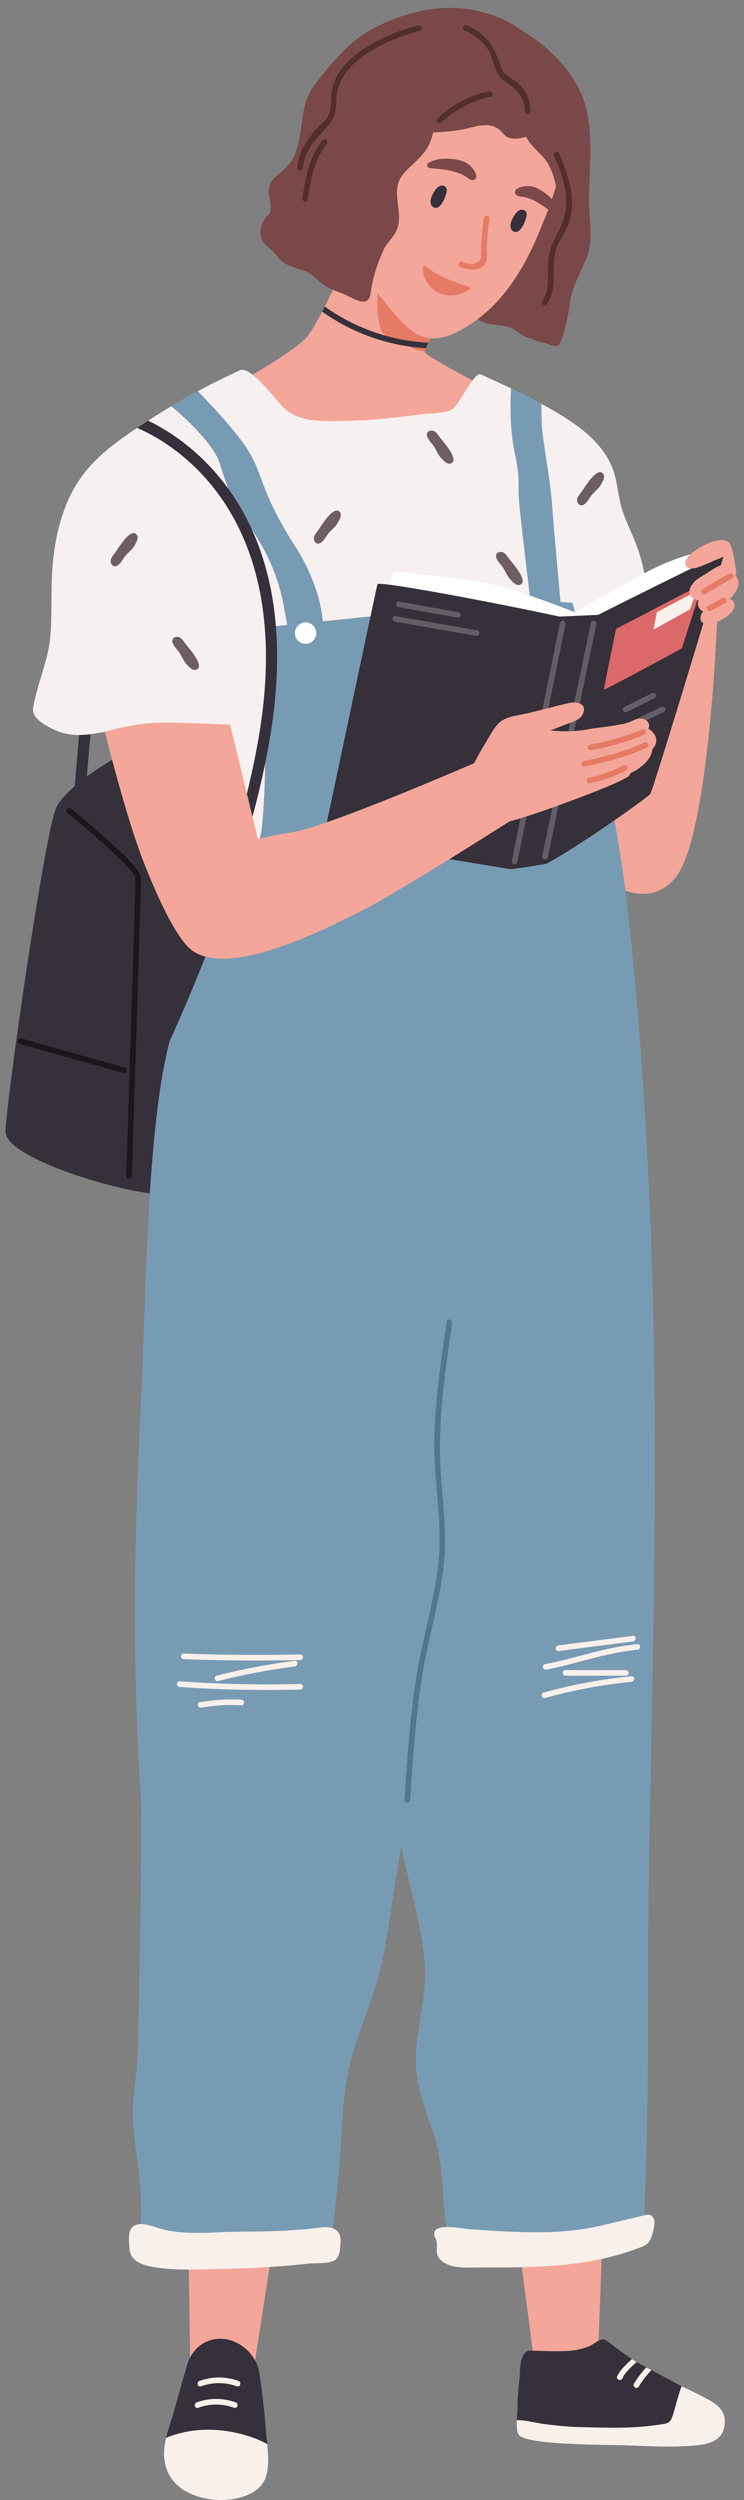 <?xml version="1.0" encoding="utf-8"?>
<!-- Generator: Adobe Illustrator 25.2.0, SVG Export Plug-In . SVG Version: 6.00 Build 0)  -->
<svg version="1.1" id="레이어_1" xmlns="http://www.w3.org/2000/svg" xmlns:xlink="http://www.w3.org/1999/xlink" x="0px"
	 y="0px" viewBox="0 0 158.71 532.76" style="enable-background:new 0 0 158.71 532.76;" xml:space="preserve">
<rect x="0" y="0" width="158.71" height="532.76" fill="#808080" stroke="none"/>
<style type="text/css">
	.st0{fill:#F3A699;}
	.st1{fill:#35303A;}
	.st2{fill:#F8F0EB;}
	.st3{fill:#1A161C;}
	.st4{fill:#7A4848;}
	.st5{fill:#E57A65;}
	.st6{fill:#F7F0F0;}
	.st7{fill:#789BB4;}
	.st8{fill:#522E2E;}
	.st9{fill:#FFFFFF;}
	.st10{fill:#DB6969;}
	.st11{fill:#635E66;}
	.st12{fill:#507691;}
	.st13{fill:#6F5E61;}
</style>
<g>
	<g>
		<polygon class="st0" points="60.96,460.68 54.27,504 40.56,502.82 39.85,455.19 39.85,428.64 		"/>
	</g>
	<g>
		<polygon class="st0" points="129.24,458.04 127.56,501.85 113.81,502.25 107.63,455.02 104.58,428.64 		"/>
	</g>
	<g>
		<path class="st1" d="M57.01,520.84c-0.13-1.31-0.3-2.59-0.37-3.75c-0.26-4.16-1.41-12.99-1.71-12.99
			c-2.73-6.65-11.48-8.04-14.66-1.15c-0.23,0.48-2.28,7.65-3.09,10.67c-0.51,1.9-1.27,3.88-1.75,5.88c-0.31,1.29-0.5,2.61-0.43,3.92
			c0.32,5.71,4.77,8.47,9.94,9.2c4.01,0.57,10.65-0.42,11.9-5.14C57.37,525.49,57.23,523.13,57.01,520.84z"/>
	</g>
	<g>
		<path class="st1" d="M154.48,517.26c-0.57,2.96-3.42,3.65-6.26,3.89c-4.91,0.41-8.71,0.2-13.6,0c-5.3-0.22-23.09,0.02-24.08-2.45
			c-0.32-0.81-0.35-1.92-0.3-2.98c0.05-0.89,0.13-1.77,0.14-2.49c0.05-2.53,0.16-3.86,0.44-6.37c0.17-1.58-0.07-5.23,1.86-5.89
			c0.1-0.16,6.44,0.3,9.36-0.06c1.29-0.16,2.5-0.44,3.69-0.95c0.98-0.42,1.92-1.42,2.98-1.44c0.72,0,2.93,2.17,6.08,4.21
			c0.32,0.22,0.67,0.42,1.02,0.62c0.44,0.28,0.91,0.54,1.39,0.79c0.17,0.08,0.4,0.2,0.67,0.36c0.31,0.16,0.68,0.36,1.09,0.57
			c2.26,1.21,5.7,3.07,6.47,3.44c1.9,0.91,3.81,1.81,5.66,2.81C153.79,512.79,155.04,514.46,154.48,517.26z"/>
	</g>
	<g>
		<path class="st2" d="M151.09,511.34c-1.86-1.01-3.76-1.91-5.67-2.82c-0.36,0.62-1.52,4.98-1.81,5.9
			c-0.61,2.05-1.04,1.98-2.99,2.28c-5.65,0.89-11.23,0.66-16.96,0.52c-2.61-0.06-5.19-0.34-7.78-0.68c-1.58-0.22-3.79-0.8-5.64-0.82
			c-0.05,1.06-0.03,2.16,0.3,2.97c0.99,2.48,18.78,2.24,24.08,2.46c4.91,0.2,8.7,0.4,13.61,0c2.84-0.24,5.69-0.94,6.27-3.9
			C155.04,514.45,153.79,512.79,151.09,511.34z"/>
	</g>
	<g>
		<path class="st2" d="M135.81,503.36c-1.11,0.99-2.51,2.23-3.01,3.44c-0.3,0.71-1.44,0.35-1.15-0.37c0.57-1.41,2.05-2.63,3.14-3.69
			C135.11,502.95,135.46,503.15,135.81,503.36z"/>
	</g>
	<g>
		<path class="st2" d="M138.96,505.08c-1.03,1.07-1.93,2.24-2.72,3.52c-0.38,0.67-1.4,0.01-0.99-0.65c0.75-1.25,1.63-2.39,2.62-3.45
			C138.18,504.66,138.55,504.87,138.96,505.08z"/>
	</g>
	<g>
		<path class="st2" d="M57.01,520.84c-0.93-0.51-1.9-0.96-2.83-1.29c-6.07-2.22-12.81-2.48-18.75-0.05
			c-0.31,1.29-0.5,2.61-0.43,3.92c0.32,5.71,4.77,8.47,9.94,9.2c4.01,0.57,10.65-0.42,11.9-5.14
			C57.37,525.49,57.23,523.13,57.01,520.84z"/>
	</g>
	<g>
		<path class="st2" d="M50.26,511.95c-2.72-0.98-5.58-0.98-8.3,0c-0.72,0.26-0.41,1.42,0.32,1.15c2.54-0.91,5.12-0.91,7.66,0
			C50.67,513.36,50.98,512.2,50.26,511.95z"/>
	</g>
	<g>
		<path class="st2" d="M50.86,507.38c-2.72-0.98-5.58-0.98-8.3,0c-0.72,0.26-0.41,1.42,0.32,1.15c2.54-0.91,5.12-0.91,7.66,0
			C51.27,508.79,51.58,507.63,50.86,507.38z"/>
	</g>
	<g>
		<path class="st1" d="M25.94,160.78c0,0-11.58,6.22-13.97,11.41S1.19,235.26,1.19,241.25c0,5.99,29.14,14.37,35.32,13.17
			c6.19-1.2,25.75-67.46,20.36-68.06C51.48,185.76,25.94,160.78,25.94,160.78z"/>
	</g>
	<g>
		<path class="st3" d="M26.44,228.67c-0.05,0-0.11-0.01-0.16-0.02l-22.05-6.19c-0.32-0.09-0.5-0.42-0.41-0.74
			c0.09-0.32,0.42-0.5,0.74-0.42l22.05,6.19c0.32,0.09,0.5,0.42,0.41,0.74C26.94,228.5,26.7,228.67,26.44,228.67z"/>
	</g>
	<g>
		<path class="st0" d="M153.02,131.03c0,0-1.63,47.45-9.04,56.13c-7.41,8.68-18.64-2.4-18.64-2.4l7.57-49.08L153.02,131.03z"/>
	</g>
	<g>
		<path class="st0" d="M152.59,115.28c0,0,2.22-0.66,3.02,0.44c0.8,1.1,1.4,5.89,1.4,5.89s-4.34-0.38-4.34-0.46
			C152.67,121.05,152.59,115.28,152.59,115.28z"/>
	</g>
	<g>
		
			<rect x="0.43" y="152.24" transform="matrix(0.084 -0.997 0.997 0.084 -136.176 158.744)" class="st1" width="35.64" height="2.4"/>
	</g>
	<g>
		<path class="st4" d="M121.22,34.16c-0.11-0.23-0.44-0.35-0.68-0.28c-4.2,1.38-6.6,6.14-8.91,9.59c-3.18,4.74-5.59,9.35-7.49,14.72
			c-0.81,2.29-2.57,4.72-2.92,7.12c-0.16,1.08,0.1,2.22,1.03,2.89c1.81,1.29,4.69,0.81,6.7,1.69c2,0.87,2.52,2.22,4.89,2.27
			c0.38,0.01,0.58-0.28,0.58-0.58c0.22-0.01,0.42-0.14,0.46-0.43c0.93-6.7,4.49-12.53,6.28-18.99
			C122.72,46.59,123.87,39.54,121.22,34.16z"/>
	</g>
	<g>
		<path class="st0" d="M95.63,94.26c-4.69,2.96-19.57,2.19-28.5,1.25c-8.92-0.93-21.6-10.96-21.6-10.96s16.2-8.68,19.69-12.48
			c0.91-0.99,2.17-3.09,3.5-5.65c0.19-0.35,0.37-0.71,0.56-1.08c3.63-7.16,7.64-17.03,7.26-17.42l4.48,4.56l8.19,8.33l5.48,5.58
			c0,0-0.32,0.6-0.79,1.51c-0.73,1.41-1.82,3.56-2.54,5.14c-0.2,0.44-0.38,0.85-0.5,1.17c-0.11,0.26-0.18,0.48-0.22,0.63
			c-0.01,0.07-0.02,0.12-0.02,0.16c0,0.93,14.56,8.29,15.35,8.92C106.74,84.55,100.33,91.29,95.63,94.26z"/>
	</g>
	<g>
		<path class="st5" d="M90.26,63.06c-0.25-0.4-0.6-1.21-1.05-2.24c-1.67-3.92-4.55-10.9-7.2-9.58c-0.48,0.23-0.79,0.68-0.99,1.24
			c-0.64,1.74-0.25,4.61-0.28,5.75c-0.1,3.47-0.54,7.41,0.19,10.83c0.51,2.43,1.74,2.84,3.86,3.44c1.57,0.44,2.47,1.36,3.86,1.97
			c0.61,0.26,1.3,0.35,2,0.38c0.23-1,2.14-4.8,3.26-6.94v-0.01C92.6,66.41,91.28,64.72,90.26,63.06z"/>
	</g>
	<g>
		<path class="st0" d="M117.22,21.01c-1.54-2.51-3.84-4.14-6.49-5.07c-3.2-3.13-7.12-5.44-11.7-5.95
			c-6.25-0.71-11.24,2.54-15.64,6.63c-4.85,4.51-7.05,9.83-8.55,16.19c-1.34,5.74-3.75,13.97-0.17,19.36
			c0.07,0.11,0.17,0.17,0.26,0.22c0.38,4.07,3.08,7.35,5.8,10.39c2.77,3.08,6.37,8.81,10.93,9.3c3.9,0.42,8.33-2.54,11.24-4.85
			c5.13-4.11,9.08-10.61,11.58-16.5c0.81-1.93,1.68-3.96,2.47-6.06c0.28-0.73,0.54-1.48,0.8-2.24
			C120.16,35.37,121.34,27.74,117.22,21.01z"/>
	</g>
	<g>
		<path class="st6" d="M141.3,138.14c-2.79-6.38-2.87-13.4-4.85-20.01c-0.97-3.25-2.65-6.2-3.7-9.42c-0.98-3.01-0.98-6.24-2.19-9.18
			c-1.81-4.38-5.53-7.62-9.42-10.14c-1.83-1.2-3.72-2.3-5.65-3.33c-2.12-1.17-4.29-2.25-6.48-3.29c-2.13-1.02-4.29-2-6.42-2.97
			c-1.48-0.67-4.69,6.72-6.25,7.51c-1.66,0.85-4.75,0.73-6.6,0.98c-5.13,0.71-10.26,1.28-15.44,1.38
			c-4.75,0.1-10.71,0.62-14.15-3.15c-1.7-1.84-6.71-8.45-8.86-7.66c-0.55,0.2-1.09,0.51-1.65,0.78c-1.92,0.89-3.82,1.83-5.7,2.8
			c-0.2,0.11-0.42,0.22-0.62,0.34c-0.37,0.19-0.74,0.4-1.11,0.6c-1.93,1.01-3.82,2.08-5.69,3.21c-0.48,0.29-0.95,0.57-1.42,0.86
			c-1.03,0.62-2.05,1.26-3.05,1.92c-0.14,0.1-0.3,0.19-0.44,0.29c-0.79,0.51-1.59,1.02-2.37,1.54c-5.51,3.64-10.69,7.58-13.84,13.6
			c-2.55,4.85-3.71,10.31-4.18,15.73c-0.42,4.93-0.07,9.88-0.46,14.8c-0.42,5.46-2.83,10.25-3.7,15.57c-0.4,2.33,3.3,4.08,4.97,4.8
			c5.29,2.28,10.19-0.32,15.5-0.34c3.68-0.01,7.3,0.85,10.98,0.8c2.19-0.04,4.36-0.24,6.51-0.59c1.26,3.36,1.13,7.12,1.62,10.74
			c0.57,4.22,2.04,8.31,3.45,12.36c0.36,1.03,0.72,2.05,1.05,3.08c0.06,0.22,0.22,0.34,0.38,0.38c0.17,0.05,0.36,0.02,0.5-0.06
			c0.13,0.04,0.28,0.02,0.42-0.07c3.1-1.89,4.48-5.05,6.56-7.89c1.39-1.88,3.08-3.48,4.84-5.01c1.98-1.71,4.23-3.93,6.77-4.75
			c2.71-0.87,5.16,0.56,7.72,1.25c1.94,0.51,3.95,0.68,5.95,0.63c4.37-0.13,8.81-1.17,13.02-2.29c3.7-0.98,6.92-2.44,9.6-5.22
			c0.97-1.01,1.74-2.13,3.2-2.6c0.95-0.3,1.94-0.06,2.9-0.29c1.57-0.37,2.85-1.11,3.99-2.25c3.22-3.22,4.18-7.63,8.39-10.01
			c4.6-2.6,10.23-3.87,15.41-4.53C141.26,138.98,141.49,138.59,141.3,138.14z"/>
	</g>
	<g>
		<path class="st7" d="M119.74,130.09c0,0-2.1-0.06-2.39,0c-0.3,0.05-4.17-1.8-4.17-1.8s-1.82-14.97-2.36-20.36
			c-0.54-5.39,0.34-4.99-1.05-11.58c-1.08-5.09-0.9-11.1-0.75-13.59c2.19,1.04,4.36,2.12,6.48,3.29c0,1.31,0.01,2.84,0.07,4.31
			c0.16,3.59,1.78,11.38,2.2,17.21C118.15,112.96,119.74,130.09,119.74,130.09z"/>
	</g>
	<g>
		<path class="st1" d="M95.25,40.99c0-0.01,0.01-0.03,0.01-0.04c0-0.02,0-0.04,0.01-0.06c0.05-0.32,0.05-0.61-0.07-0.84
			c-0.14-0.29-0.44-0.48-0.98-0.5c-0.29-0.01-0.52,0.13-0.72,0.27c-0.99,0.73-2.48,3.47-1.08,4.32
			C93.87,45.02,95.03,42.07,95.25,40.99z"/>
	</g>
	<g>
		<path class="st1" d="M112.3,46.13c0-0.01,0.01-0.03,0.01-0.04c0-0.02,0-0.04,0.01-0.06c0.05-0.32,0.05-0.61-0.07-0.84
			c-0.14-0.29-0.44-0.48-0.98-0.5c-0.29-0.01-0.52,0.13-0.72,0.27c-0.99,0.73-2.48,3.47-1.08,4.32
			C110.92,50.16,112.08,47.21,112.3,46.13z"/>
	</g>
	<g>
		<path class="st5" d="M103.86,52.3c0.1-1.91,0.28-3.81,0.52-5.71c0.1-0.76-1.1-0.76-1.2,0c-0.22,1.77-0.4,3.54-0.5,5.33
			c-0.04,0.73,0.02,1.57-0.09,2.29c0.17,0.94-0.28,1.6-1.35,1.97c-0.9,0.18-1.74,0.05-2.52-0.39c-0.69-0.34-1.3,0.7-0.6,1.03
			c1.52,0.74,4.26,1.11,5.37-0.6C104.14,55.22,103.8,53.44,103.86,52.3z"/>
	</g>
	<g>
		<path class="st5" d="M91.41,57.23c-1.37-1.05-1.25-0.38-1.21,0.29c0.12,2.17,1.86,4.51,4.12,5.2c1.92,0.58,4.5,0.05,6.08-1.26
			C100.82,61.11,94.86,59.87,91.41,57.23z"/>
	</g>
	<g>
		<path class="st4" d="M101.56,37.22c-0.48-1.42-1.78-2.6-3.22-2.99c-2.08-0.57-5.02-0.7-6.93,0.48c-0.53,0.33-0.27,1.06,0.3,1.12
			c1.69,0.17,3.41,0.27,5.06,0.71c0.81,0.22,1.6,0.52,2.33,0.93c0.47,0.27,0.92,0.72,1.47,0.87
			C101.29,38.54,101.8,37.94,101.56,37.22z"/>
	</g>
	<g>
		<path class="st4" d="M117.76,42.44c-0.26,0.75-0.53,1.51-0.8,2.24c-0.84-0.62-1.69-1.23-2.62-1.74c-0.74-0.4-1.52-0.71-2.34-0.91
			c-0.54-0.12-1.17-0.1-1.68-0.36c-0.65-0.35-0.61-1.13,0.05-1.48c1.33-0.72,3.08-0.68,4.39,0
			C115.77,40.72,116.87,41.51,117.76,42.44z"/>
	</g>
	<g>
		<path class="st4" d="M125.75,45.39c-0.4-7.01,0.9-14.07-0.42-21.03c-0.66-3.45-2.18-6.64-4.33-9.41
			c-1.08-1.38-2.28-2.65-3.56-3.85c-0.66-0.62-1.34-1.22-2.03-1.8c-1.31-1.11-2.94-1.99-4.35-3c-1.55-1.11-3.25-2-5.01-2.7
			c-3.48-1.37-7.27-2.04-11.01-1.91C89.81,1.87,84.3,3.61,79.68,6.02c-2.64,1.37-4.94,3.3-7,5.43c-1.02,1.05-1.98,2.15-2.92,3.27
			c-1.34,1.61-2.71,3.25-3.72,5.09c-0.9,1.65-1.26,3.53-1.53,5.36c-0.55,3.72-0.73,7.91-3.62,10.68c-1.68,1.61-3.46,2.26-3.56,4.96
			c-0.03,0.73,0.27,1.3,0.29,2c0.02,0.68,0.21,1.4,0.1,2.08c-0.15,0.93-0.7,0.91-1.13,1.68c-0.52,0.93-0.97,1.57-1.02,2.68
			c-0.14,2.9,1.92,3.19,3.45,5.23c1.59,2.12,3.21,2.34,5.63,3.13c1.94,0.63,2.76,1.93,4.31,3.02c1.18,0.83,2.55,1.34,3.89,1.83
			c2.26,0.83,5.72,3.66,6.22-0.04c0.45-3.32,1.33-5.95,2.68-9.01c0.95-2.16,2.85-3.15,3.27-5.73c0.56-3.39-1.51-7.25,0.76-10.26
			c1.57-2.08,3.9-3.48,5.3-5.78c0.64-1.05,1.02-2.21,1.33-3.41c1.94-0.08,3.87-0.25,5.79-0.55c1.93-0.31,3.89-1.15,5.87-0.99
			c0.99,0.08,1.97,0.47,2.69,1.17c0.67,0.66,1.08,1.33,2.03,1.57c1.14,0.29,2.33,0.03,3.44-0.27c0.85,1.64,2.11,2.71,3.58,4.26
			c2.74,2.89,3.16,8.26,3.67,12.07c0.04,0.29,0.23,0.42,0.45,0.43c-0.82,4.09-1.64,8.19-2.49,12.27c-0.51,2.49-0.89,5.02-1.56,7.48
			c-0.34,1.25-0.76,2.48-1.31,3.65c-0.3,0.63-1.91,2.5-0.96,2.99c0.85,0.44,2.06,0.6,2.97,0.91c0.67,0.23,1.68,0.71,2.4,0.44
			c0.95-0.36,2.28-6.35,2.55-8.75c0.41-3.7,2.19-6.47,3.55-9.83C126.41,51.84,125.94,48.82,125.75,45.39z"/>
	</g>
	<g>
		<path class="st8" d="M111.77,19.11c-0.58-0.82-1.24-1.33-1.99-1.95c-0.94-0.51-1.77-1.15-2.51-1.94
			c-0.36-0.71-0.63-1.45-0.83-2.21c-1.28-3.6-3.34-6.15-6.95-7.62c-0.71-0.29-1.02,0.87-0.32,1.15c2.1,0.86,3.87,2.24,5.03,4.21
			c0.82,1.39,0.98,2.91,1.66,4.33c0.45,0.94,0.94,1.56,1.77,2.18c2.43,1.82,4.24,3.02,4.34,6.44c0.02,0.77,1.22,0.77,1.2,0
			C113.12,22.02,112.75,20.51,111.77,19.11z"/>
	</g>
	<g>
		<path class="st8" d="M104.31,19.45c-4.19,0.89-7.93,2.88-11.03,5.84c-0.56,0.53,0.29,1.38,0.85,0.85c2.96-2.83,6.5-4.68,10.5-5.53
			C105.38,20.45,105.07,19.29,104.31,19.45z"/>
	</g>
	<g>
		<path class="st8" d="M89.23,5.43c-6.2,1.55-14.87,5.33-17.73,11.55c-0.53,1.16-0.78,2.44-0.88,3.71c-0.1,1.3,0.12,2.61-0.52,3.86
			c-0.53,1.04-1.56,1.82-2.35,2.67c-2.29,2.47-4.05,5.14-4.34,8.56c-0.06,0.77,1.13,0.76,1.2,0c0.37-4.39,3.5-6.52,5.91-9.75
			c1.65-2.21,0.9-4.39,1.53-6.92c1.68-6.86,11.35-10.99,17.49-12.52C90.3,6.4,89.98,5.24,89.23,5.43z"/>
	</g>
	<g>
		<path class="st8" d="M68.83,29.86c-2.85,3.58-3.67,7.94-4.33,12.36c-0.11,0.75,1.04,1.08,1.15,0.32
			c0.63-4.17,1.33-8.44,4.03-11.83C70.16,30.11,69.31,29.26,68.83,29.86z"/>
	</g>
	<g>
		<path class="st8" d="M119.33,32.79c-0.29-0.71-1.44-0.4-1.15,0.32c0.93,2.3,1.89,4.62,2.37,7.06c0.73,3.74-0.1,6.77-1.87,10.07
			c-0.9,1.68-1.56,3.24-1.73,5.15c-0.26,3.05,0.51,6.03-1.3,8.77c-0.43,0.64,0.61,1.24,1.03,0.6c1.25-1.88,1.46-3.86,1.45-6.07
			c-0.01-2.27-0.08-4.38,0.87-6.51c0.62-1.39,1.5-2.65,2.09-4.05C123.26,42.99,121.3,37.64,119.33,32.79z"/>
	</g>
	<g>
		<path class="st7" d="M68.77,137.75l-6.12,2.67c0,0-1.17-6.05-2.08-11.06c-0.91-5.01-2.6-10.17-6.98-16.75
			c-4.39-6.59-4.79-7.78-6.75-13.97c-1.1-3.52-6.51-8.99-10.32-12.06c1.87-1.13,3.76-2.2,5.69-3.21c2.42,2.47,6.86,7.15,9.69,11.08
			c4.6,6.38,2.99,9.38,10.94,21.76C70.78,128.56,68.77,137.75,68.77,137.75z"/>
	</g>
	<g>
		<path class="st7" d="M132.66,184.38c0,0-5.45-35-10.52-55.93c-1.23-0.09-2.47-0.15-3.7-0.16c-8.3-0.05-20.15,0.09-28.26,1.59
			c-6.71,1.25-27.03,3-32.23,3.67c-2.1,14.13-0.64,28.48-2.08,42.68c-0.8,7.89-7.46,11.75-10.32,19.11
			c-3.43,8.84-9.02,20.46-11.42,36.92c-2.95,20.25-3.07,46.18-4.06,66.46c-0.79,16.09-2.42,49.89,0,84.62
			c0.33,4.73-0.52,49.86-0.72,54.62c-0.2,4.64-1.18,9.18-0.97,13.85c0.25,5.64,1.53,11.16,1.69,16.81c0.1,3.34-0.04,6.67-0.2,10.01
			c8.22,0.47,16.4,1.35,24.63,1.69c5.42,0.22,10.75,0.19,16-0.52c0.49-5.05,1.08-10.1,1.63-15.15c0.75-6.96,0.65-14.11,1.74-21
			c0.99-6.27,3.46-12.22,5.55-18.18c2.95-8.39,3.73-17.66,5.25-26.6c1.89-11.09,3.43-22.24,4.27-33.46
			c0.88-11.79,1.25-18.84,2.94-30.55c5.84-40.28,39.49-83.33,41.55-124.5C133.64,206.19,132.66,184.38,132.66,184.38z"/>
	</g>
	<g>
		<g>
			<path class="st1" d="M58.06,154.17c-1.31,9.11-3.66,18.64-6.55,27.96c-10,32.37-26.31,62.11-26.51,62.5
				c-0.23,0.39-0.63,0.61-1.05,0.61c-0.19,0-0.4-0.05-0.57-0.14c-0.59-0.32-0.79-1.05-0.48-1.63c0.22-0.4,17.36-31.65,27.18-64.79
				c2.45-8.31,4.45-16.74,5.62-24.84c6.59-46.03-20.3-60.06-26.46-62.65c0.78-0.53,1.58-1.03,2.37-1.54
				C40.17,93.75,64.44,109.56,58.06,154.17z"/>
		</g>
	</g>
	<g>
		<path class="st0" d="M49.09,154.45l7.78,31.92c0,0-10.98,13.77-15.17,13.97c-4.19,0.2-6.91-7.72-10.2-14.69
			c-3.69-7.81-9.14-29.7-9.14-29.7S28.73,154,34.61,154C40.5,154,49.09,154.45,49.09,154.45z"/>
	</g>
	<g>
		<g>
			<path class="st9" d="M83.06,125.47c0,0,0.45-3.52,1.35-3.59c0.9-0.07,15.46,1.42,21.61,2.92c6.15,1.5,16.6,5.67,16.6,5.67
				s10.81-6.12,15.38-8.59c4.57-2.47,9.65-3.96,10.03-3.89c0.37,0.07,3.59,2.69,3.59,2.69l-22.45,12.3c0,0-17.96,1.55-18.93,1.55
				C109.26,134.52,83.06,125.47,83.06,125.47z"/>
		</g>
		<g>
			<path class="st1" d="M112.92,184.67c3.56-9.15,15.05-50.24,15.05-51.04c0-0.9-47.15-10.18-47.45-9.13
				c-0.3,1.05-11.52,54.23-11.52,54.18l39.87,6.54C108.87,185.22,110.93,185,112.92,184.67z"/>
		</g>
		<g>
			<polygon class="st1" points="119.36,131.4 127.57,131.03 128.42,132.88 122.08,134.92 			"/>
		</g>
		<g>
			<path class="st1" d="M123.78,133.03l-3.84,14.52l-7.6,37.22c1.4-0.23,2.79-0.47,4.19-0.69c6.86-3.63,21.63-14.12,22.17-14.87
				c0.75-1.05,15.92-51.59,15.92-51.59S124.53,132.4,123.78,133.03z"/>
		</g>
		<g>
			<path class="st10" d="M131.41,134.02c0,0-2.59,12.62-2.59,12.92c0,0.3,16.64-8.78,16.64-8.78l4.42-13.75L131.41,134.02z"/>
		</g>
		<g>
			<polygon class="st2" points="140.12,130.46 139.4,134.18 147.2,129.86 148.55,125.99 			"/>
		</g>
		<g>
			<path class="st11" d="M116.25,183.17c-0.04,0-0.08,0-0.12-0.01c-0.32-0.07-0.53-0.38-0.46-0.71l10.38-49.69
				c0.07-0.32,0.38-0.54,0.71-0.46c0.32,0.07,0.53,0.38,0.46,0.71l-10.38,49.69C116.77,182.97,116.52,183.17,116.25,183.17z"/>
		</g>
		<g>
			<path class="st11" d="M109.76,184.22c-0.04,0-0.08,0-0.12-0.01c-0.32-0.07-0.53-0.38-0.47-0.71l10.28-50.75
				c0.07-0.32,0.38-0.54,0.71-0.47c0.32,0.07,0.53,0.38,0.47,0.71l-10.28,50.75C110.29,184.03,110.04,184.22,109.76,184.22z"/>
		</g>
		<g>
			<path class="st11" d="M97.68,131.63c-0.04,0-0.07,0-0.11-0.01l-12.57-2.25c-0.33-0.06-0.54-0.37-0.48-0.69
				c0.06-0.33,0.37-0.54,0.69-0.48l12.57,2.25c0.33,0.06,0.54,0.37,0.48,0.69C98.22,131.43,97.97,131.63,97.68,131.63z"/>
		</g>
		<g>
			<path class="st11" d="M101.68,135.52c-0.03,0-0.07,0-0.1-0.01l-17.36-3.04c-0.33-0.06-0.54-0.37-0.49-0.69
				c0.06-0.33,0.36-0.55,0.69-0.49l17.36,3.04c0.33,0.06,0.54,0.37,0.49,0.69C102.21,135.32,101.96,135.52,101.68,135.52z"/>
		</g>
		<g>
			<path class="st11" d="M133.48,151.78c-0.22,0-0.43-0.12-0.54-0.33c-0.15-0.29-0.03-0.65,0.27-0.8l5.87-2.94
				c0.3-0.15,0.66-0.03,0.8,0.27c0.15,0.29,0.03,0.65-0.27,0.8l-5.87,2.94C133.66,151.76,133.57,151.78,133.48,151.78z"/>
		</g>
		<g>
			<path class="st11" d="M126.62,158.85c-0.22,0-0.44-0.13-0.54-0.34c-0.14-0.3-0.02-0.66,0.28-0.8l14.74-7.07
				c0.3-0.14,0.66-0.02,0.8,0.28c0.14,0.3,0.02,0.66-0.28,0.8l-14.74,7.07C126.8,158.83,126.71,158.85,126.62,158.85z"/>
		</g>
	</g>
	<g>
		<path class="st0" d="M104.98,167.3c-0.81-1.27-3.9-4.63-3.9-4.63s-30.89,13.39-38.59,14.66c-4.91,0.81-12.68,2.01-16.25,6.26
			c-4.12-0.23-16.18-1.44-16.18-1.44S36,198.47,40.7,202.33c4.4,3.61,12.91,1.44,17.6-0.05c6.5-2.06,13.52-5.46,19.59-8.56
			c7.21-3.67,30.76-18.65,30.76-18.65S105.94,168.8,104.98,167.3z"/>
	</g>
	<g>
		<path class="st0" d="M139.88,157.08c-0.23-0.69-0.85-1.4-1.57-1.78c0.06-0.13,0.12-0.27,0.14-0.4c0.17-1.22-0.93-1.78-1.92-1.77
			c-0.81,0.01-1.64,0.51-2.37,0.8c-1.61,0.63-6.84,1.14-8.55,1.46c-2.72,0.52-5.46,0.58-8.18,0.26c1.16-0.45,2.32-0.89,3.48-1.35
			c1.03-0.41,2.67-0.8,3.29-1.88c1.36-2.37-1.05-3-2.79-2.61c-2.83,0.64-5.63,1.4-8.44,2.09c-1.88,0.47-4.44,0.62-6.06,1.79
			c-1.47,1.07-2.41,3.14-3.34,4.64c-1.49,2.42-2.81,4.92-4.03,7.48c-0.3,0.63,0.47,1.19,0.91,0.85c0.99,2.19,2.07,4.35,3.31,6.41
			c0.66,1.09,1.02,1.83,2.27,2.11c1.84,0.41,4.6-0.73,6.37-1.24c2.75-0.79,21.24-7.38,21.91-8.77c0.06-0.12,0.09-0.24,0.12-0.37
			c2.45-1.18,4.44-2.84,4.77-5.18C139.81,158.93,140.22,158.07,139.88,157.08z"/>
	</g>
	<g>
		<path class="st5" d="M137.04,155.44c-3.64,1.51-7.38,2.59-11.26,3.25c-0.76,0.13-0.44,1.28,0.32,1.15
			c3.88-0.66,7.62-1.74,11.26-3.25C138.06,156.3,137.75,155.14,137.04,155.44z"/>
	</g>
	<g>
		<path class="st5" d="M137.42,158.24c-4.12,1.99-8.52,3-12.96,3.97c-0.75,0.16-0.43,1.32,0.32,1.15c4.54-1,9.04-2.07,13.25-4.1
			C138.72,158.94,138.11,157.91,137.42,158.24z"/>
	</g>
	<g>
		<path class="st5" d="M133.01,163.11c-2.37,1.24-4.85,2.11-7.46,2.64c-0.75,0.15-0.44,1.31,0.32,1.15c2.72-0.55,5.3-1.47,7.75-2.76
			C134.3,163.78,133.7,162.75,133.01,163.11z"/>
	</g>
	<g>
		<path class="st7" d="M139.35,279.86c-0.99-44.92-4.75-83.5-6.81-96.24c-0.12-0.76-1.44-8.84-1.44-8.84s-45.34,86.42-46.75,118.65
			c-0.74,16.84,0.05,30.62,0.43,46.27c0.73-0.24,1.68,0.13,1.67,1.12c-0.08,6.8-0.84,13.56-1.51,20.32
			c-0.02,9.37-0.09,18.73-0.17,28.1c1.6,9.56,4.82,18.81,5.76,28.53c0.57,5.87-0.83,11.48-1.58,17.26
			c-0.96,7.37,1.1,12.77,3.49,19.53c2.81,7.91,1.3,16.61,3.84,24.18c2.71,0.4,5.49,0.49,8.21,0.59c7.26,0.26,14.57,0.38,21.75-0.91
			c3.82-0.69,7.51-1.75,11.08-3.09c0.12-2.21,0.14-4.44,0.23-6.65c0.97-23.68,0.55-41.37,0.79-65.07
			C138.6,379.53,140.38,326.41,139.35,279.86z"/>
	</g>
	<g>
		<path class="st3" d="M27.53,251.22c-0.01,0-0.01,0-0.02,0c-0.33-0.01-0.59-0.29-0.58-0.62c0.02-0.61,1.99-61.48,1.96-63.64
			c-0.12-1.28-7.47-7.98-14.51-13.71c-0.26-0.21-0.29-0.59-0.09-0.84c0.21-0.26,0.59-0.29,0.84-0.09
			c3.5,2.85,14.92,12.33,14.95,14.62c0.03,2.18-1.88,61.18-1.96,63.69C28.12,250.97,27.85,251.22,27.53,251.22z"/>
	</g>
	<g>
		<path class="st9" d="M67.46,134.92c0-1.26-1.02-2.28-2.28-2.28c-1.26,0-2.28,1.02-2.28,2.28c0,1.26,1.02,2.28,2.28,2.28
			C66.44,137.2,67.46,136.18,67.46,134.92z"/>
	</g>
	<g>
		<path class="st0" d="M155.29,116.7c-0.08-1.23-1.49-1.72-2.7-1.43c-1.7,0.41-3.53,1.46-4.9,2.48c-0.66,0.49-1.73,1.6-1.46,2.61
			c0.26,0.97,1.67,0.83,2.37,0.62c1.2-0.38,2.37-0.86,3.5-1.4c1.07-0.51,2.69-0.81,3.09-2.15
			C155.28,117.17,155.31,116.92,155.29,116.7z"/>
	</g>
	<g>
		<g>
			<path class="st0" d="M155.64,127.66c1.53-1.48,2.63-3.36,1.24-5.06c0.26-0.65,0.28-1.4-0.28-1.9c-1.18-1.05-2.62-0.38-3.73,0.16
				c-0.69,0.34-1.93,1.21-2.59,1.6c-1.23,0.73-2.53,1.51-3.07,2.89c-0.58,1.48,0.7,2.52,1.81,2.58c-0.23,0.58-0.23,1.22,0.23,1.81
				c0.21,0.27,0.46,0.44,0.72,0.55c-0.73,0.92-0.94,2.39,0.54,2.64c1.72,0.29,4.16-1.06,5.35-2.25
				C156.79,129.75,157.21,128.09,155.64,127.66z"/>
		</g>
		<g>
			<path class="st5" d="M155.55,122.25c-1.93,1.04-3.82,2.15-5.67,3.32c-0.65,0.41-0.05,1.45,0.6,1.03
				c1.85-1.17,3.74-2.27,5.67-3.32C156.83,122.92,156.22,121.89,155.55,122.25z"/>
		</g>
		<g>
			<path class="st5" d="M154.11,127.47c-0.99,0.59-2.01,1.13-3.06,1.62c-0.7,0.33-0.09,1.36,0.6,1.03c1.05-0.49,2.06-1.03,3.06-1.62
				C155.37,128.11,154.77,127.07,154.11,127.47z"/>
		</g>
	</g>
	<g>
		<path class="st1" d="M91.36,73.04c-0.2,0.44-0.38,0.85-0.5,1.17c-7.93-0.48-15.59-3.16-22.14-7.8c0.19-0.35,0.37-0.71,0.56-1.08
			C75.83,69.99,83.45,72.63,91.36,73.04z"/>
	</g>
	<g>
		<path class="st2" d="M68.66,474.66c-5.75,0.75-11.28,0.9-17.09,0.91c-5.68,0.01-12.44,0.97-17.9-0.8
			c-1.42-0.46-3.63-1.28-5.05-0.46c-1.52,0.88-1.09,3.49-0.98,4.97c0.19,2.39,2.39,3.33,4.58,3.74c5.12,0.98,10.82,0.56,16.01,0.47
			c5.91-0.11,11.82-0.48,17.7-1.11c1.43-0.15,4.5,0.11,5.68-0.86c0.96-0.8,0.91-2.39,1.03-3.57
			C72.92,475.36,71.1,474.35,68.66,474.66z"/>
	</g>
	<g>
		<path class="st2" d="M139.44,472.72c-0.66-1.12-1.48-0.75-2.66-0.47c-2.87,0.66-5.72,1.37-8.59,2.04
			c-6.1,1.43-12.41,1.57-18.64,1.32c-3.15-0.12-6.29-0.35-9.43-0.56c-1.54-0.11-8.14-1.61-7.45,1.4c0.06,0.28,0.23,0.52,0.34,0.78
			c0.45,1.12-0.13,2.36,0.38,3.49c0.41,0.92,1.29,1.53,2.19,1.89c1.95,0.79,4.19,0.6,6.25,0.6c11.42,0.01,22.87,0.1,33.74-3.91
			c1.57-0.58,2.47-0.72,3.19-2.09C139.11,476.56,139.96,473.59,139.44,472.72z"/>
	</g>
	<g>
		<path class="st2" d="M64.05,352.57c-8.28,0.17-16.57,0.11-24.85-0.19c-0.77-0.03-0.77,1.17,0,1.2c8.28,0.3,16.56,0.36,24.85,0.19
			C64.82,353.75,64.83,352.56,64.05,352.57z"/>
	</g>
	<g>
		<path class="st2" d="M62.87,353.92c-5.62,0.72-11.16,1.77-16.65,3.17c-0.75,0.19-0.43,1.34,0.32,1.15
			c5.38-1.37,10.82-2.41,16.33-3.12C63.63,355.02,63.64,353.82,62.87,353.92z"/>
	</g>
	<g>
		<path class="st2" d="M64.05,358.86c-8.59,0.22-17.17,0.03-25.74-0.56c-0.77-0.05-0.77,1.14,0,1.2c8.57,0.59,17.15,0.77,25.74,0.56
			C64.82,360.04,64.83,358.84,64.05,358.86z"/>
	</g>
	<g>
		<path class="st2" d="M51.48,362.21c-2.98-0.16-5.91,0.03-8.85,0.54c-0.76,0.13-0.44,1.29,0.32,1.15c2.83-0.5,5.66-0.65,8.53-0.5
			C52.25,363.45,52.25,362.25,51.48,362.21z"/>
	</g>
	<g>
		<path class="st2" d="M135.03,348.6c-5.3,0.68-10.61,1.36-15.91,2.04c-0.75,0.1-0.76,1.3,0,1.2c5.3-0.68,10.61-1.36,15.91-2.04
			C135.78,349.7,135.79,348.5,135.03,348.6z"/>
	</g>
	<g>
		<path class="st2" d="M135.96,350.38c-6.75,0.59-13.1,3-19.72,4.27c-0.76,0.15-0.44,1.3,0.32,1.15c6.51-1.25,12.76-3.65,19.4-4.22
			C136.72,351.51,136.73,350.31,135.96,350.38z"/>
	</g>
	<g>
		<path class="st2" d="M133.51,355.9h-12.87c-0.77,0-0.77,1.2,0,1.2h12.87C134.28,357.1,134.28,355.9,133.51,355.9z"/>
	</g>
	<g>
		<path class="st2" d="M134.72,357.21c-6.35,0.62-12.59,1.78-18.74,3.47c-0.74,0.2-0.43,1.36,0.32,1.15
			c6.04-1.67,12.18-2.82,18.42-3.43C135.48,358.33,135.48,357.14,134.72,357.21z"/>
	</g>
	<g>
		<path class="st12" d="M96.45,281.98c0.12-0.82-1.03-1.17-1.15-0.35c-1.24,8.36-2.48,16.76-2.64,25.24
			c-0.16,8.49,1.68,16.96,0.93,25.43c-0.76,8.56-3.51,16.81-4.81,25.28c-1.32,8.58-1.92,17.26-2.51,25.93
			c-0.06,0.83,1.14,0.83,1.2,0c0.62-8.97,1.23-17.96,2.66-26.83c1.26-7.79,3.66-15.35,4.54-23.2c0.9-8.06-0.76-16.04-0.82-24.09
			C93.76,300.18,95.11,291.05,96.45,281.98z"/>
	</g>
	<g>
		<path class="st13" d="M29.18,113.97c-1.3-1.72-4.08,3.11-4.72,3.95c-0.47,0.61-1.13,1.34-0.74,2.17c0.36,0.75,1.05,0.75,1.65,0.2
			c0.62-0.57,0.99-1.43,1.58-2.06c0.64-0.67,1.36-1.25,1.81-2.08C29.08,115.56,29.67,114.61,29.18,113.97z"/>
	</g>
	<g>
		<path class="st13" d="M72.52,109.15c-1.3-1.72-4.08,3.11-4.72,3.95c-0.47,0.61-1.13,1.34-0.74,2.17c0.36,0.75,1.05,0.74,1.65,0.2
			c0.62-0.57,0.99-1.43,1.58-2.06c0.64-0.67,1.36-1.25,1.81-2.08C72.41,110.74,73.01,109.79,72.52,109.15z"/>
	</g>
	<g>
		<path class="st13" d="M128.68,100.98c-1.3-1.72-4.08,3.11-4.72,3.95c-0.47,0.61-1.13,1.34-0.74,2.17c0.36,0.75,1.05,0.75,1.65,0.2
			c0.62-0.57,0.99-1.43,1.58-2.06c0.64-0.67,1.36-1.25,1.81-2.08C128.58,102.57,129.17,101.62,128.68,100.98z"/>
	</g>
	<g>
		<path class="st13" d="M41.86,142.72c2.03-0.74-1.79-4.8-2.4-5.67c-0.45-0.62-0.96-1.47-1.86-1.33c-0.82,0.13-1.02,0.79-0.67,1.52
			c0.37,0.76,1.08,1.37,1.51,2.11c0.46,0.8,0.8,1.67,1.47,2.34C40.37,142.15,41.1,143,41.86,142.72z"/>
	</g>
	<g>
		<path class="st13" d="M110.91,124.62c2.03-0.74-1.79-4.81-2.4-5.67c-0.45-0.62-0.96-1.47-1.86-1.33
			c-0.82,0.13-1.02,0.79-0.67,1.52c0.37,0.76,1.08,1.37,1.51,2.11c0.46,0.8,0.8,1.67,1.47,2.34
			C109.41,124.05,110.15,124.89,110.91,124.62z"/>
	</g>
	<g>
		<path class="st13" d="M96.15,98.76c2.03-0.74-1.79-4.8-2.4-5.67c-0.45-0.62-0.96-1.47-1.86-1.33c-0.82,0.13-1.02,0.79-0.67,1.52
			c0.37,0.76,1.08,1.37,1.51,2.11c0.46,0.8,0.8,1.67,1.47,2.34C94.66,98.19,95.39,99.04,96.15,98.76z"/>
	</g>
</g>
</svg>
